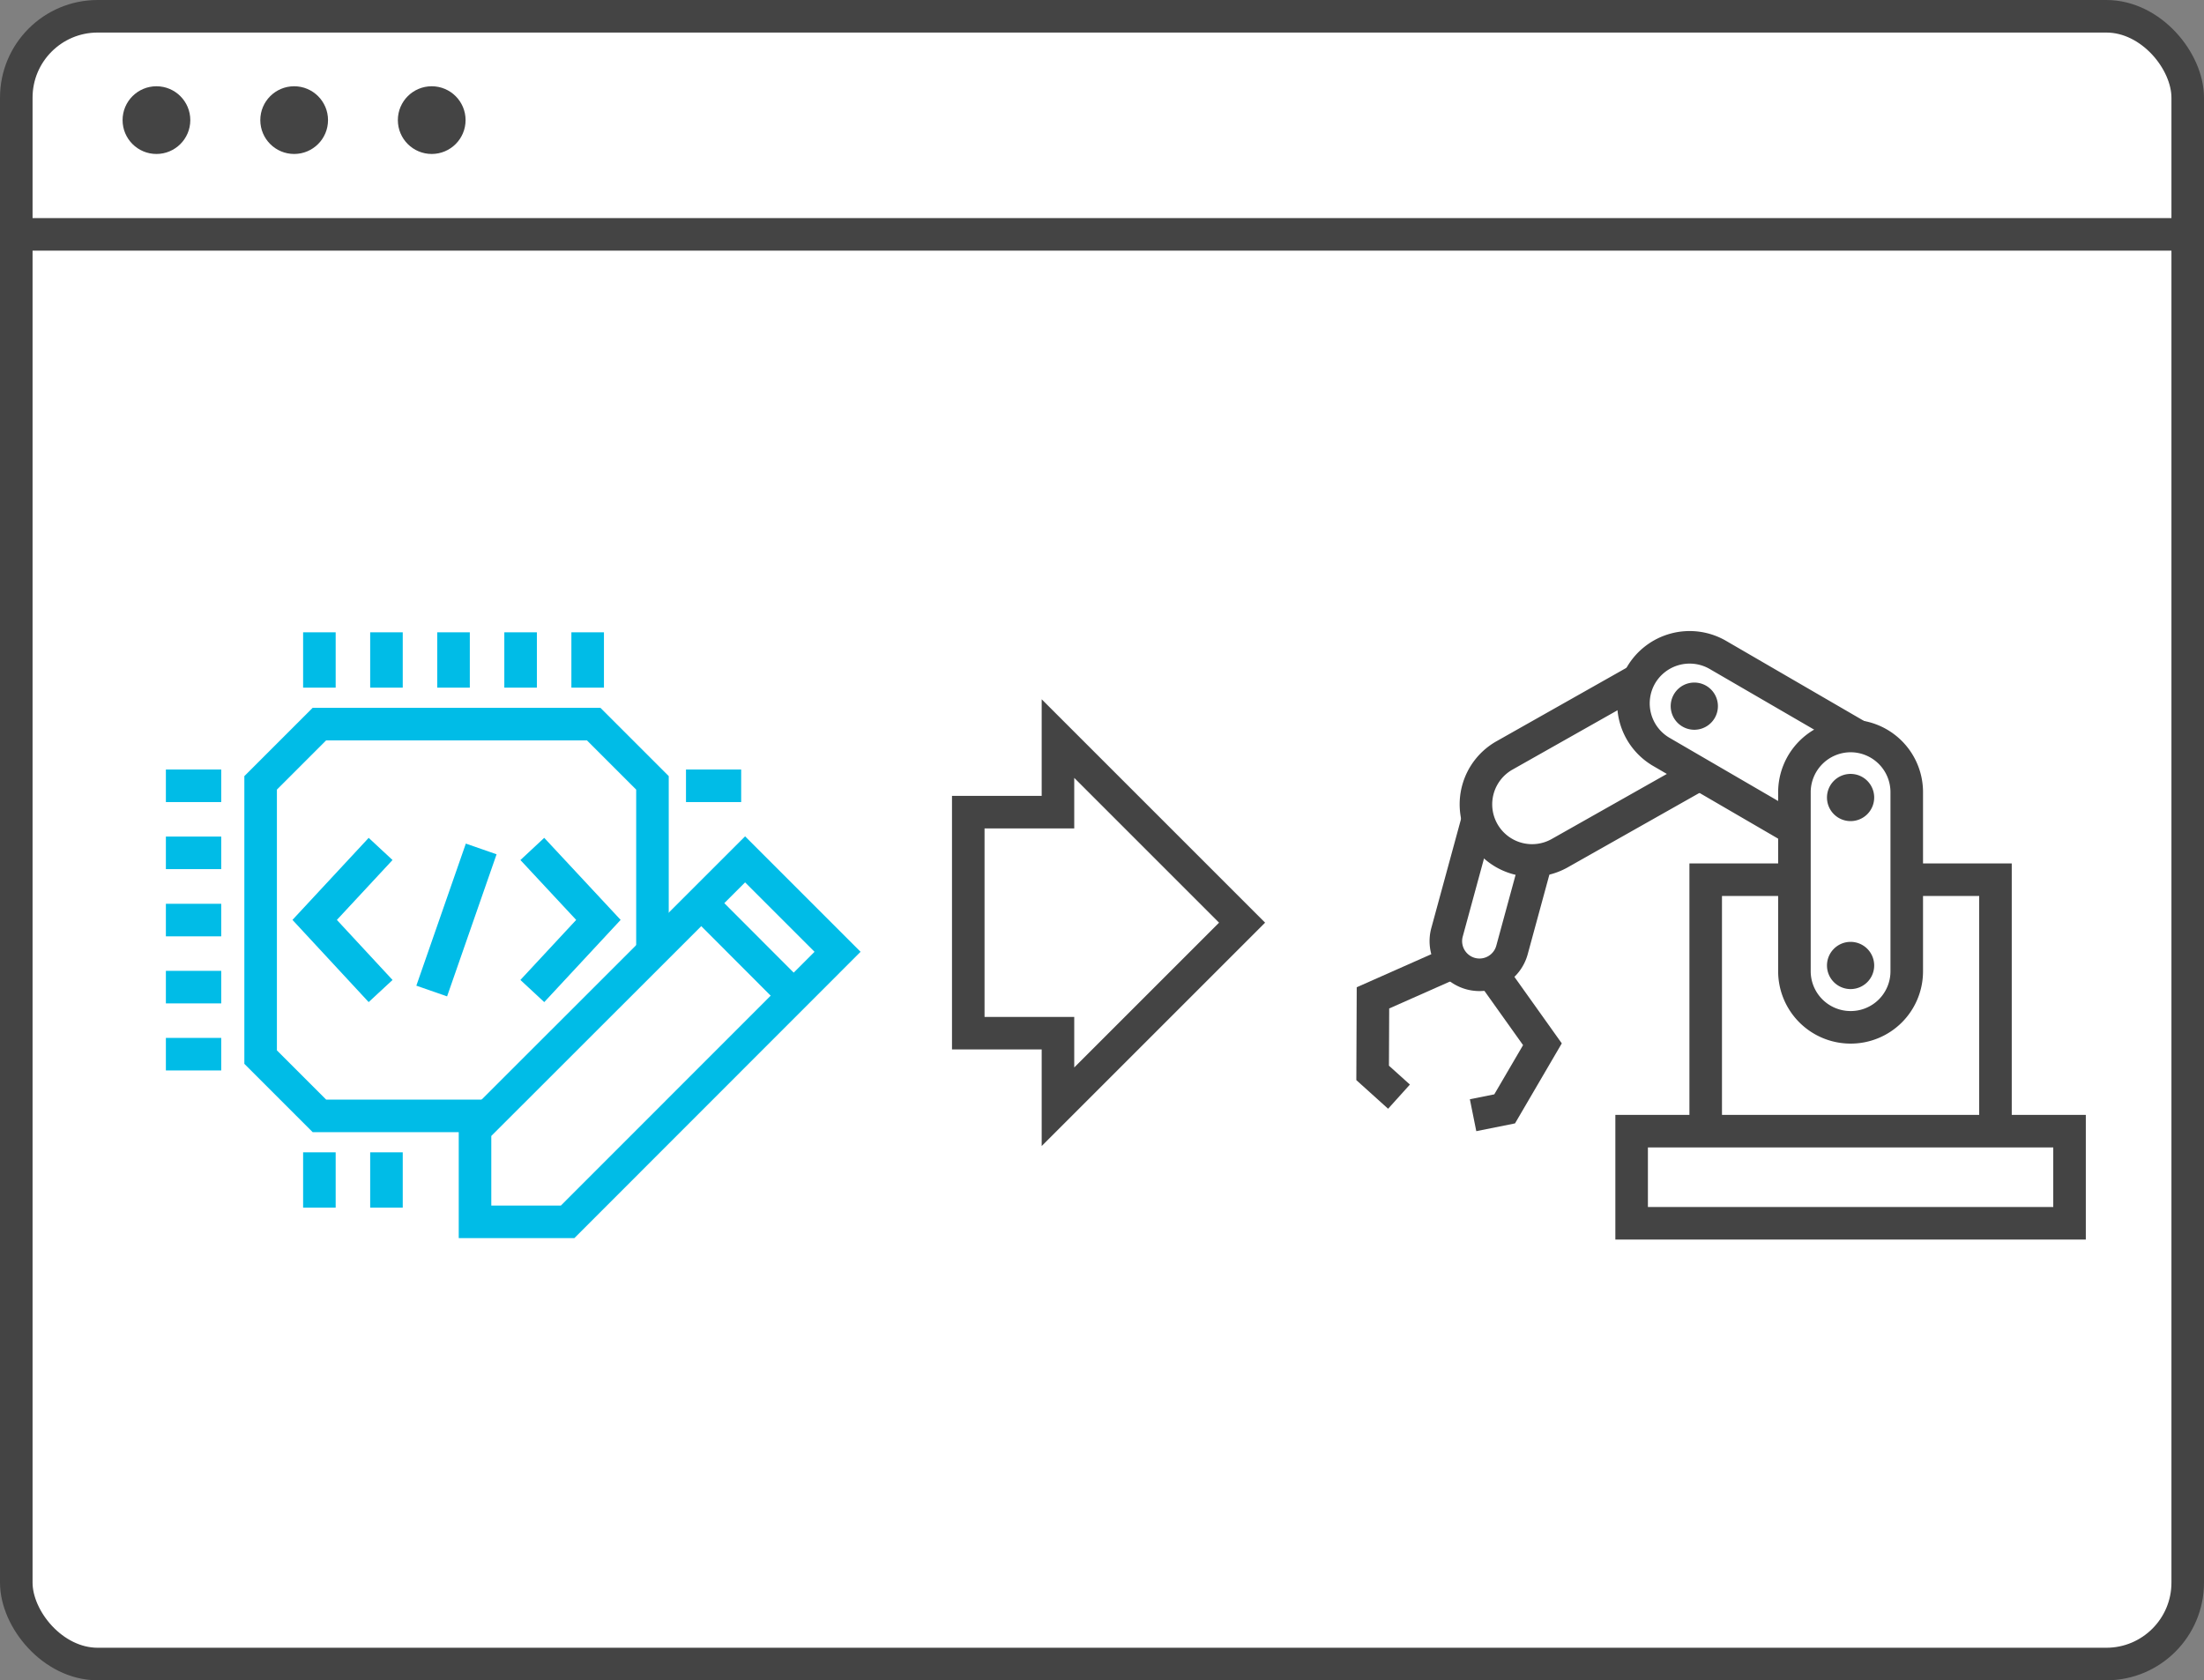 <svg xmlns="http://www.w3.org/2000/svg" viewBox="0 0 135.39 103.24"><rect x="0" y="0" width="135.39" height="103.24" fill="#808080" stroke="none"/><defs><style>.cls-1,.cls-3{fill:#fff;stroke:#444;}.cls-1,.cls-4{stroke-miterlimit:10;}.cls-1,.cls-3,.cls-4{stroke-width:2px;}.cls-2{fill:#444;}.cls-4{fill:none;stroke:#00bce7;}</style></defs><g id="레이어_2" data-name="레이어 2"><g id="Layer_1" data-name="Layer 1"><rect class="cls-1" x="1" y="1" width="133.39" height="101.24" rx="5"/><line class="cls-1" x1="1" y1="14.4" x2="134.39" y2="14.4"/><circle class="cls-2" cx="9.61" cy="7.38" r="2.08"/><circle class="cls-2" cx="18.07" cy="7.38" r="2.08"/><circle class="cls-2" cx="26.52" cy="7.38" r="2.08"/><polyline class="cls-3" points="85.94 67.38 84.32 65.92 84.34 61.31 90.34 58.65 90.54 59.1 90.94 58.81 94.75 64.16 92.43 68.13 90.49 68.52"/><path class="cls-3" d="M92.88,58.37a2.07,2.07,0,0,1-2.54,1.45h0a2.07,2.07,0,0,1-1.45-2.54l1.85-6.79A2.08,2.08,0,0,1,93.29,49h0a2.07,2.07,0,0,1,1.45,2.54Z"/><path class="cls-3" d="M95.83,52.41a3.45,3.45,0,0,1-4.71-1.28h0a3.45,3.45,0,0,1,1.29-4.71L102,41a3.45,3.45,0,0,1,4.71,1.29h0a3.44,3.44,0,0,1-1.29,4.7Z"/><path class="cls-3" d="M115.07,45.78a3.45,3.45,0,0,1,1.25,4.72h0a3.46,3.46,0,0,1-4.72,1.25l-9.54-5.55a3.45,3.45,0,0,1-1.25-4.72h0a3.46,3.46,0,0,1,4.72-1.24Z"/><path class="cls-2" d="M104.82,42.14a1.45,1.45,0,1,1-2,.53A1.45,1.45,0,0,1,104.82,42.14Z"/><rect class="cls-3" x="104.78" y="54.05" width="17.8" height="17.52"/><rect class="cls-3" x="100.23" y="69.5" width="26.9" height="5.66"/><path class="cls-3" d="M117.13,59.67a3.44,3.44,0,0,1-3.45,3.45h0a3.45,3.45,0,0,1-3.45-3.45v-11a3.46,3.46,0,0,1,3.45-3.45h0a3.45,3.45,0,0,1,3.45,3.45Z"/><path class="cls-2" d="M115.13,49a1.45,1.45,0,1,1-1.45-1.45A1.45,1.45,0,0,1,115.13,49Z"/><path class="cls-2" d="M115.13,59.32a1.45,1.45,0,1,1-1.45-1.45A1.45,1.45,0,0,1,115.13,59.32Z"/><polyline class="cls-4" points="40.08 58.57 40.08 48.1 36.47 44.49 19.62 44.49 16.01 48.1 16.01 64.95 19.62 68.56 30.24 68.56"/><polyline class="cls-4" points="23.38 52.16 19.33 56.52 23.38 60.89"/><polyline class="cls-4" points="32.7 60.89 36.76 56.52 32.7 52.16"/><line class="cls-4" x1="29.56" y1="52.16" x2="26.52" y2="60.89"/><line class="cls-4" x1="42.14" y1="48.28" x2="45.53" y2="48.28"/><line class="cls-4" x1="10.19" y1="48.28" x2="13.59" y2="48.28"/><line class="cls-4" x1="10.19" y1="52.4" x2="13.59" y2="52.4"/><line class="cls-4" x1="10.19" y1="56.53" x2="13.59" y2="56.53"/><line class="cls-4" x1="10.19" y1="60.65" x2="13.59" y2="60.65"/><line class="cls-4" x1="10.19" y1="64.77" x2="13.59" y2="64.77"/><line class="cls-4" x1="19.62" y1="42.25" x2="19.62" y2="38.85"/><line class="cls-4" x1="23.74" y1="42.25" x2="23.74" y2="38.85"/><line class="cls-4" x1="27.86" y1="42.25" x2="27.86" y2="38.85"/><line class="cls-4" x1="31.98" y1="42.25" x2="31.98" y2="38.85"/><line class="cls-4" x1="36.1" y1="42.25" x2="36.1" y2="38.85"/><line class="cls-4" x1="19.62" y1="74.2" x2="19.62" y2="70.8"/><line class="cls-4" x1="23.74" y1="74.2" x2="23.74" y2="70.8"/><polygon class="cls-4" points="45.77 52.8 51.45 58.48 34.87 75.07 29.18 75.07 29.18 69.38 45.77 52.8"/><line class="cls-4" x1="48.76" y1="61.18" x2="43.08" y2="55.49"/><polygon class="cls-3" points="76.3 56.69 64.99 45.38 64.99 49.9 59.48 49.9 59.48 63.48 64.99 63.48 64.99 68 76.3 56.69"/></g></g></svg>